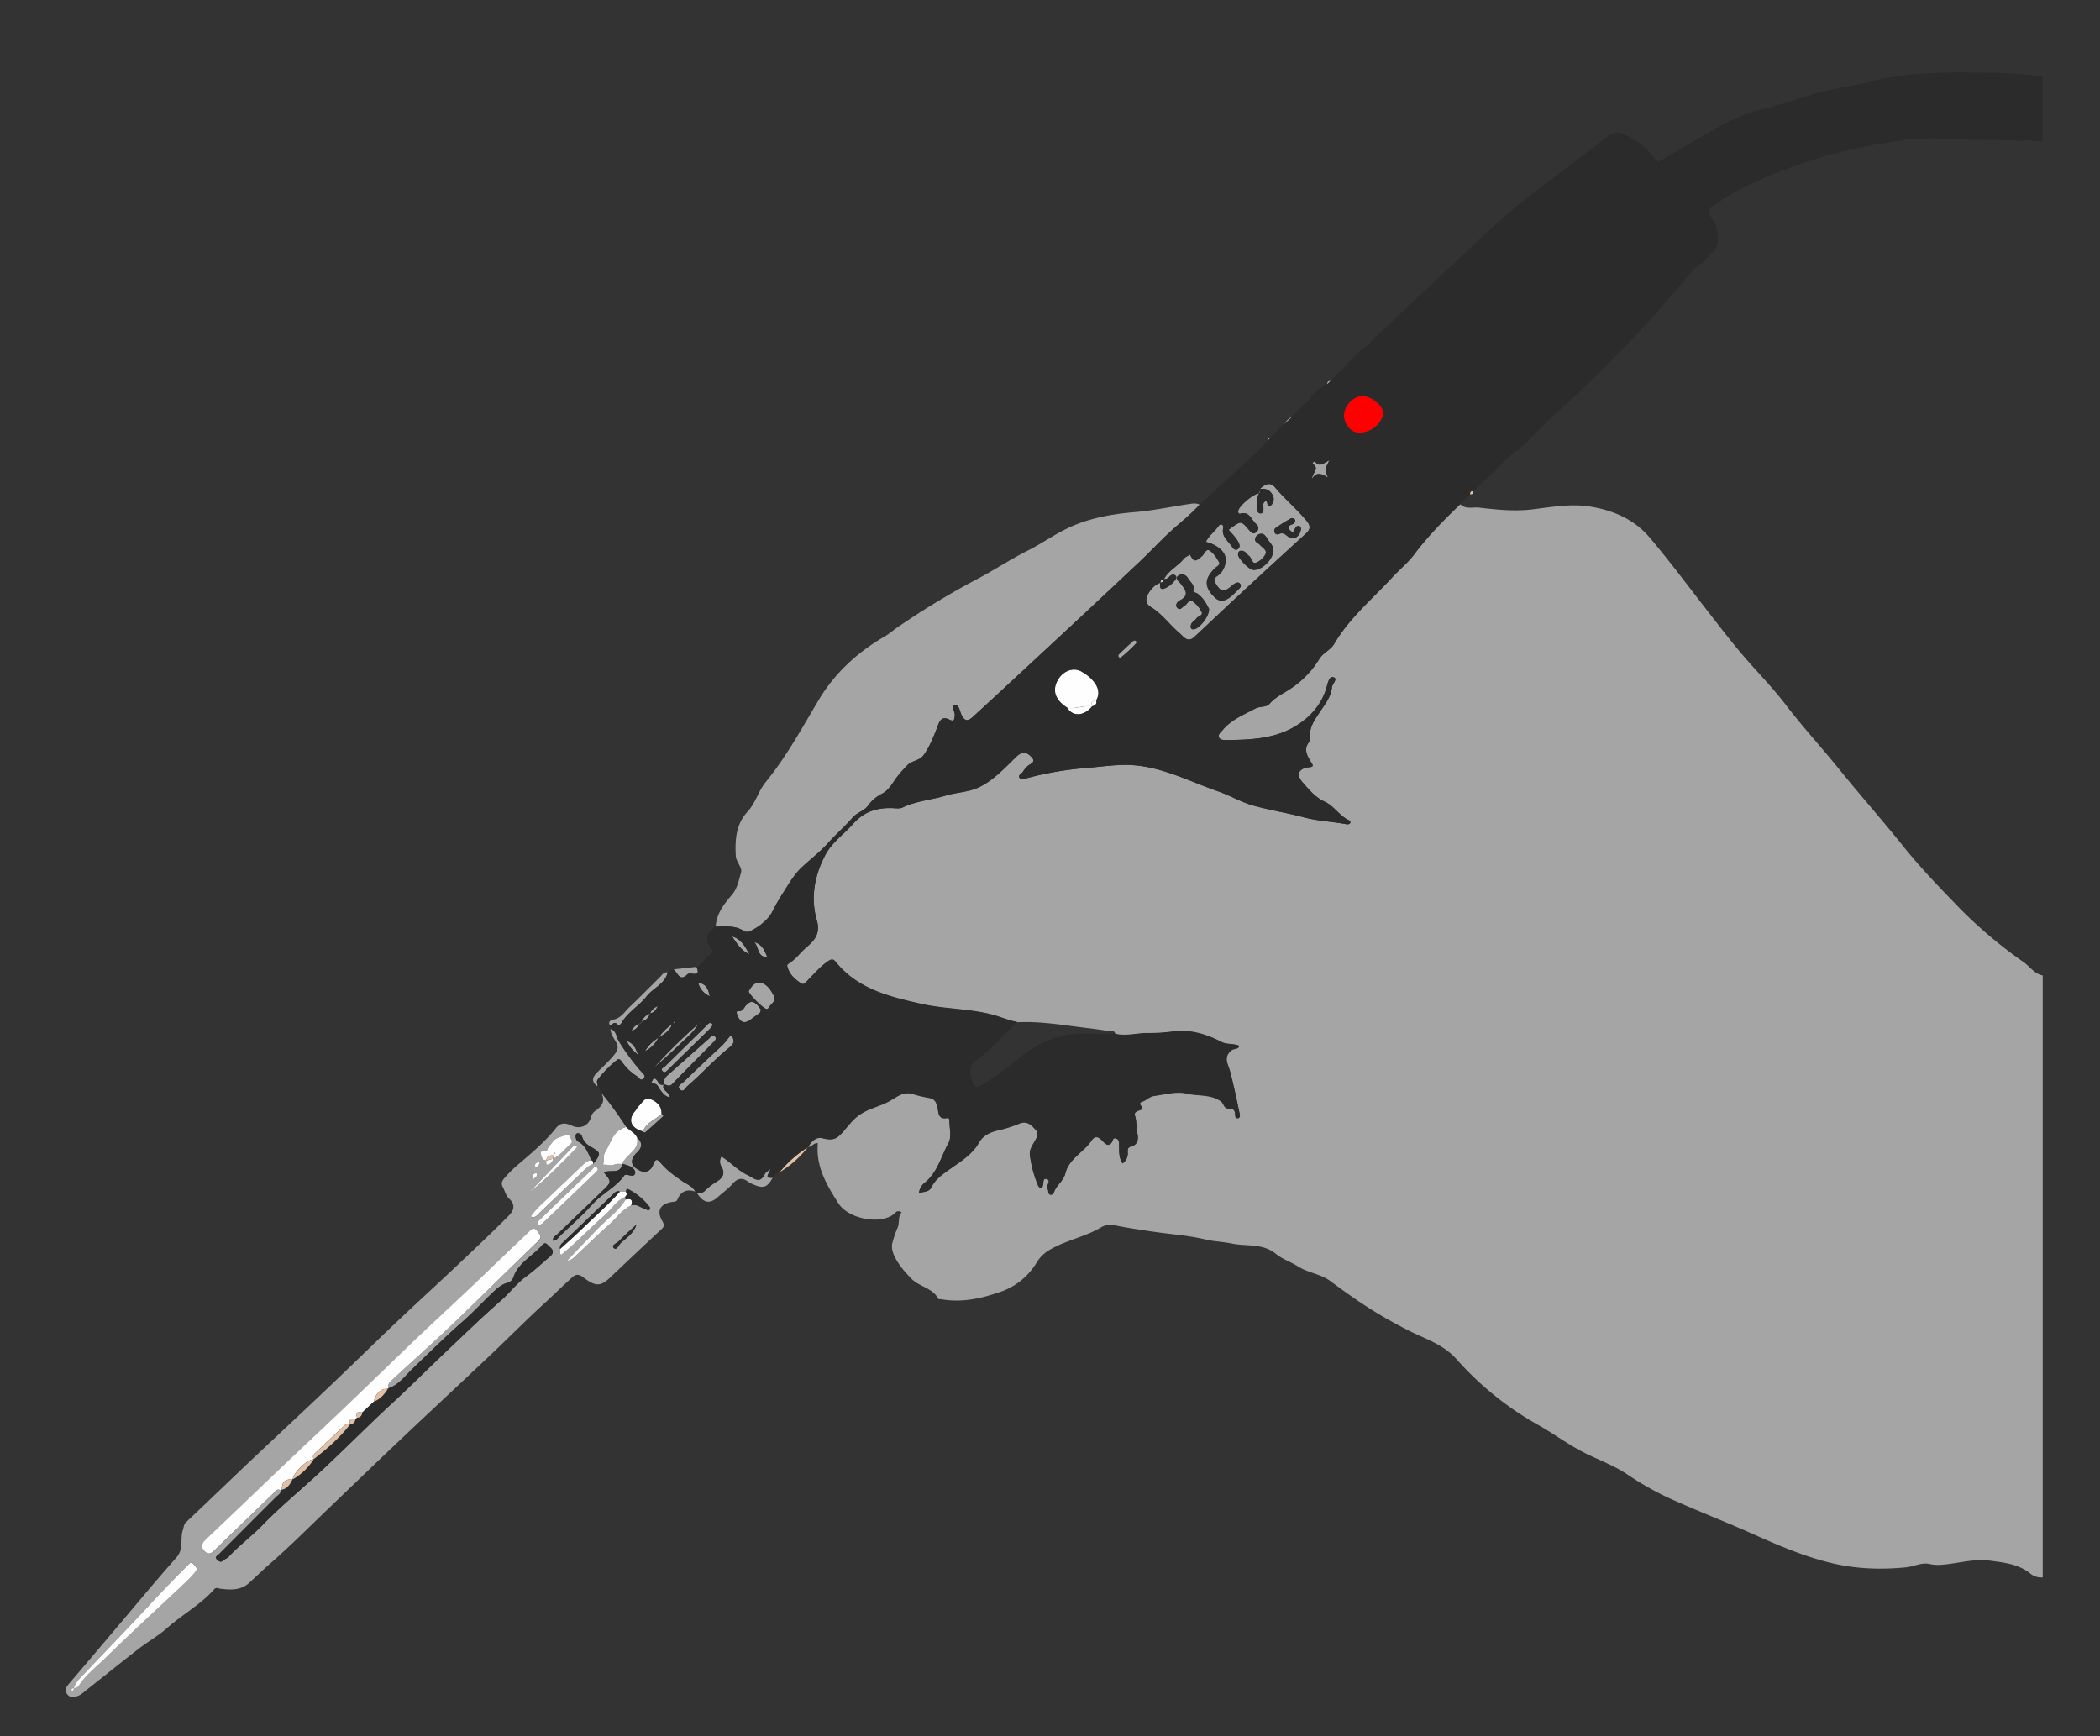 <svg id="Layer_1" data-name="Layer 1" xmlns="http://www.w3.org/2000/svg" viewBox="0 0 1213.63 1003.44"><rect x="0" y="0" width="1213.63" height="1003.44" fill="#333333" stroke="none"/><defs><style>.cls-1{fill:#fefefe;}.cls-2{fill:#a5a5a5;}.cls-3{fill:#e0c1a7;}.cls-4{fill:#2c2b2c;}.cls-5{fill:red;}</style></defs><path class="cls-1" d="M413.64,535.61a19.09,19.09,0,0,1,.23-2c-.1.66-.18,1.34-.22,2Z"/><path class="cls-1" d="M755.3,232.31a2.79,2.79,0,0,0-.28,1.93h0A2.84,2.84,0,0,1,755.3,232.31Z"/><path class="cls-2" d="M1180.53,563.81V911.75a10,10,0,0,1-7-2.07c-6.87-5.74-15.71-6.54-23.82-7.65-7.65-1.06-15.77,1-23.64,2-3.67.48-7.23.83-10.86,0-4.78-1.09-9.07,1.46-13.68,1.91-14.5,1.43-28.82.93-43-2.46-15.46-3.7-30-9.87-44.45-16.35C997.76,879.82,981,873.35,964.74,866a173.31,173.31,0,0,1-24.45-13.89c-7.58-5.05-16.2-8.18-24.32-12.23-9.52-4.74-18-11.2-27.2-16.34a181.21,181.21,0,0,1-46.9-37.8c-8.17-9.13-18.83-12-28.72-17.14q-5.49-2.85-10.89-5.87c-11.76-6.56-22.72-14.3-33.52-22.32-5.47-4.06-12.68-4.62-18.49-8.34-4.16-2.66-9.07-4.2-12.94-7.37-7.58-6.21-17-4.14-25.54-5.94-5-1.06-10.23-1.15-15.19-2.35-10-2.41-20.27-3-30.4-4.52-7.21-1.06-14.43-2.13-21.56-3.56-3.07-.62-5.74-.42-8.11,1-8.33,5-17.88,7-26.51,11.27-4.51,2.23-8.07,4.47-10.92,9.22a39.22,39.22,0,0,1-21.28,17c-11.14,3.88-22.23,6.22-34,4.12-.49-.09-1.32.1-1.44-.13-3.38-6.37-11-7-15.59-11.67-3.7-3.77-7.22-7.76-9.62-12.59-1.3-2.63-2.12-5.35-1.42-8.17a62.7,62.7,0,0,1,3.06-8.86c1.18-2.89,0-6.28,2.32-8.8-1.45-.82-2.62-.86-3.51.08-7.16,7.59-27,4.18-33-5.18-6.88-10.7-13.22-21.36-11.94-34.79-2.46-.5-3.41,2.22-5.48,2.09,1.71-3.18,4.61-5.79,7.91-5,5.84,1.47,8.06.94,12-3.52,3-3.39,5.6-7.08,9.47-9.83,5.25-3.72,11.47-4.86,17-7.78,4.21-2.24,8-5.93,13.43-4.49a82.85,82.85,0,0,0,9.75,2.36c3.33.45,4.32,2.42,5,5.27.69,3.12.24,7.53,5.81,6.38.68-.14,1.11.64,1.1,1.38,0,4.42,1.39,9.68-.51,13.09-4.37,7.85-6.35,17.26-14,23.18a9.26,9.26,0,0,0-3.11,5.73c2.93-.94,5.85-.49,7.27-3.4,2.2-4.46,6-7.12,10-10,6.3-4.53,13.38-8.61,17.29-15.51,2.66-4.69,7-6.35,11.08-7.33a74.48,74.48,0,0,0,12.22-3.84c4.37-1.89,6.86.42,9.43,3.27s.54,5.25-.78,7.62c-1.22,2.19-2.65,4.36-2.4,6.91a66.14,66.14,0,0,0,4.66,17.68,2.9,2.9,0,0,0,1.13,1.44,1.18,1.18,0,0,0,1.62-.7c.74-1.51-.19-4.81,2.1-4.33,3.08.65.08,3.51.65,5.32.14.48.33.94.43,1.43.2.94,0,2.13,1.34,2.36s1.79-.78,2.14-1.7c1.49-3.94,5.4-6.24,6.47-10.64,2.07-8.5,10.62-12.14,15.1-18.91,2.1-3.16,4-2.17,6.33.12,1.35,1.34,3.37,4,5.51.72.6-.91.42-2.47,2.1-2.12,1.89.39,2,2,2,3.53.06,3.71-.28,7.5,2,10.94a6.9,6.9,0,0,0,3-6.15c-.05-1.43-.24-3,1.83-3.57,4.31-1.13,4.41-4.66,3.67-7.91s-.22-6.55-1.31-9.8c-.85-2.53,1.77-2.84,3.64-3.68,2.1-.94-2.94-3.47.56-4.58,2.48-.8,4.06-2.94,7-3.34,6.31-.84,12.61-2.79,18.89-1.33,6.47,1.51,13.49.26,19.53,4.41,1.84,1.26,1.68,4.6,4.92,4.21,2.26-.28,3.25,1.24,3.37,3.4,0,1,0,2.25,1.39,2.21s1.44-1.35,1.24-2.29c-1.81-8.32-3.46-16.7-5.67-24.91-1.14-4.21-4-7.83.76-11.94,1.48-1.29,3.9-.5,4.68-2.6-3.43-1.47-7.29-.7-10.24-2.21-8.95-4.61-18.22-7.45-28.28-6.09a100.12,100.12,0,0,1-14.42.92c-6.25-.06-12.45,1.94-18.71.43-.3-2.24-2.07-1.63-3.46-1.81-4.41-.58-8.81-1.25-13.23-1.77-13.28-1.55-26.49-4-39.95-3.27-4.9-.87-9.46-2.92-14.21-4.19-13.58-3.63-27.8-3.24-41.54-6.35-18.47-4.19-36.6-8.58-49.26-24.29-1.51-1.86-2.59-1.57-4.5-.26C473.58,559,470,563.46,466,567.44c-1.12,1.12-1.79,1.83-3.24.82-3.17-2.21-6.05-4.63-7.38-8.46-.34-1-.85-2,.19-2.68,4.21-2.54,7-6.61,10.65-9.73,4.71-4,8-7.92,5.83-15.54-3.69-12.82-1.38-25.59,4.84-37.53,3.87-7.43,10.8-12.07,16.15-18.13,6.26-7.1,13.75-9.39,22.65-9.11,2,.06,4.26.46,5.9-.33,7.92-3.85,16.7-4.35,24.93-6.88,6.19-1.9,13.06-2,18.75-4.6,8.51-3.9,15.06-11,21.77-17.58,3.22-3.15,5.81-3.72,9.25.08,2.71,3-1.17,3.7-2.61,5.2a13.92,13.92,0,0,0-2.49,3.06c-.65,1.24-3,1.81-2,3.51s2.72.65,4.1.29a190.19,190.19,0,0,1,34.32-5.94c9.28-.7,18.67-2.34,27.85-1.58,17.12,1.41,32.47,9.52,48.48,15.07,6.65,2.31,12.85,6,19.59,8,9.8,2.83,20,4.34,29.84,7,8.24,2.19,16.72,2.48,25,4.05a2.25,2.25,0,0,0,1.75-.49,1.13,1.13,0,0,0-.33-1.73c-5.62-2.5-8.85-8.39-14.14-10.81-5.69-2.59-9.19-7.09-12.94-11.32-3.92-4.41-2-8.16,3.94-8.61,3-.23,1.91-1.54,1.13-2.8-2.42-3.88-4.67-7.72-1-12.11a1.93,1.93,0,0,0,.47-1.39c-1.13-6.52,2.66-11.3,5.88-16.16,2.85-4.29,6.1-8.31,6.61-13.66.2-2.11,3.71-5,.91-5.88-2.5-.81-3.3,3.41-4,5.82-2.94,10.42-10.1,17.89-18.83,22.95-11.87,6.88-25.59,7.41-39.1,7.51-1.67,0-3.77,0-4.31-1.72s1.21-2.86,2.27-4.14c5-6,12.09-8.73,18.7-12.3,2.74-1.48,6.51-.66,8.24-2.69,3.4-4,8-6,12.11-8.75a54.61,54.61,0,0,0,16.71-17.22c2.24-3.7,6.46-5.07,8.65-8.82,8.72-14.88,22-25.87,33.48-38.36,4.2-4.55,9.14-8.51,12.82-13.43,7.9-10.55,17.09-19.82,26.54-28.9,3.14,3.19,7.33,1.56,10.92,2,10.18,1.16,20.36,2.28,30.75,1,11.28-1.37,22.56-3.49,34.12-1.5,13.19,2.26,24.87,7.51,33.5,17.61,11,12.93,21.18,26.63,31.62,40.06,8.44,10.86,16.75,21.82,25.86,32.14,7.14,8.08,14.64,15.89,21.17,24.44,9.75,12.77,20.61,24.59,30.7,37.05,12.29,15.2,25.28,29.83,37.49,45.09,9.87,12.33,20.84,23.66,31.77,34.95a261.24,261.24,0,0,0,37.51,31.74C1173,558.53,1175.62,562.86,1180.53,563.81Z"/><path class="cls-2" d="M693.26,291.68c-5.28,5.85-11.54,10.63-17.28,15.93s-11,11-16.61,16.32q-17,16-34.11,32-20.75,19.35-41.57,38.6-10.74,10-21.54,19.88c-2.74,2.53-4.64,2.63-6.5-1.3-1-2-1.52-6.17-3.82-5.59-2.56.65.31,3.88-.07,6.08s0,3.86-3.42,2.18c-4.9-2.41-5.89,2.61-7,5.38-2.14,5.34-4.21,10.61-7.6,15.33-2.4,3.32-6.86,3-9.59,6a79,79,0,0,0-6,6.86c-2.39,3.29-4.49,7.4-8.45,9.41a22.37,22.37,0,0,0-8.16,7c-2.2,3-6.29,3.82-8.88,6.84-4.35,5.07-9.46,9.45-13.95,14.46s-10,9.3-15,13.9c-4.51,4.11-7.54,9.37-10.73,14.43a118.11,118.11,0,0,0-6.5,11.23c-2.37,4.88-7.66,9-13.11,11.67a4,4,0,0,1-3.38-.13c-5.1-3.41-10.78-2.63-16.38-2.6h0a19.09,19.09,0,0,1,.23-2c.07-.44.15-.87.25-1.3s.21-.85.33-1.27c1.51-5.2,4.87-9.49,8.42-13.56,3.36-3.85,4.1-8.7,5.45-13.12.86-2.82-2.86-6-3.06-9.62-.51-9.3.09-18.33,6.82-25.57,4.69-5.06,6.22-11.9,10.56-17.21,11.95-14.62,20.91-31.19,30.55-47.34,9.3-15.57,22.43-27.61,38.18-36.72,2.56-1.48,4.8-3.5,7.25-5.19a463.31,463.31,0,0,1,46.21-28c9.9-5.23,19.28-11.46,29.27-16.48,8.88-4.46,16.89-10.43,26.09-14.29,11.49-4.83,23.57-6.88,35.86-7.9,10.24-.86,20.28-3,30.41-4.54C688.77,291.15,691,290.55,693.26,291.68Z"/><path class="cls-2" d="M394.25,682.71c-4.32-3-8.63-6-12.09-10.09-1.34-1.59-3.26-4.13-4.76.66-.74,2.35-3.5,5.18-7.08,3.6-6-2.65-6.72-6.34-2.06-10.86,3.2-3.1,2.85-5.74-.11-8.55,1.47,6.65-4.58,9.11-7.51,13.28-.47.67-1.12,1.11-.93,2a25.91,25.91,0,0,1,4.25,1.32c1.66.84,3.49,2.38,3.08,4.13-.48,2-2.65,1.25-4.28.91-.59-.12-1.6-.21-1.81.1-4.82,7-12.85,10.47-18.44,16.74-5.85,6.56-12.56,12.35-18.92,18.47-1.13,1.08-1.9,2.74-3.95,2.7-.27-2.15,1.54-2.81,2.63-3.86,8.71-8.42,17.49-16.76,26.19-25.18,5.09-4.92,5-5,.63-10.37,3.37-2.05,9.42,1.45,10.57-4.89-1.49,0-3.2-.36-4.41.25-2.34,1.18-4.52-.21-6.74.16,1-2.33-.25-5,1.21-7.3,3.38-5.43,4.53-12.68,12.19-14.5a212.44,212.44,0,0,0-15.12-20.67c3.48,4.94,1.56,8.45-2.91,11.42a6.2,6.2,0,0,0-2.34,3.66c-1.45,4.93-6.15,6.91-10.76,4.93-3.38-1.45-6.44-2.53-9.5,1.31-6.59,8.26-14.76,15-22.76,21.82a75.39,75.39,0,0,0-6.95,7c-1.22,1.36-2.15,3-1.09,5,1.24,2.33,1.91,5.27,3.75,6.93,4.17,3.78,2.37,7.28-.37,10C283.75,713,273.35,722.77,263,732.57c-11.72,11-23.62,21.92-35.31,33-12.63,12-25,24.2-37.65,36.19C175.06,816,160,830,145,844.17,132.5,856,120.1,868,107.58,879.8c-1.38,1.3-1.35,2.85-1.87,4.39-1.79,5.22.64,11.12-3.77,16.08-11.48,12.9-22.45,26.25-33.62,39.42C58.88,950.82,49.48,962,40,973.05c-1.7,2-2.87,3.79-1.2,6.16s4.26,1.73,6.33,1c1.8-.66,3.32-2.16,4.88-3.39,10.07-7.95,20.06-16,30.21-23.87,5.34-4.13,11.36-7.47,16.37-11.95,8.79-7.84,19.37-13.47,27.22-22.41,1.18-1.33,2.39-.4,3.66-.26,5.83.64,11.53,1.09,16.47-3.36,4.15-3.75,8.13-7.68,12.36-11.36,11.5-10,22.24-20.86,33.26-31.4,13.39-12.81,26.71-25.71,40.17-38.46,18-17.08,36.26-34,54.3-51.09,10.52-10,20.67-20.28,31.35-30,4.79-4.37,9.37-9,14.19-13.29,2.09-1.88,3.7-4,7.6-1,7.29,5.62,10.18,5,15.32.18,9.85-9.34,19.69-18.69,29.64-27.91,1.77-1.64,2-2.52.67-4.79-3.59-6-1.22-10.16,5.84-11.12,1.13-.15,2.27,0,2.87-1.42,2-4.75,5.47-6.16,10.29-4.56C400.08,685.58,396.9,684.53,394.25,682.71Zm-49.71-5.31q-15.59,15-31.2,29.88a8.5,8.5,0,0,1-2.44,1.08c-.49-2.46,1-3.29,2-4.27q14.61-14.16,29.34-28.2c.71-.67,1.35-2.32,2.77-1C346,675.85,345.28,676.69,344.54,677.4Zm-11.79-21.33a1.22,1.22,0,0,1,1.45-1c1.66.1,2,1.38,2.49,2.68a9.79,9.79,0,0,0,4.62,5c6.15,3.73,6.18,3.88,1.49,10.06-2.73,1-4.65,3-6.67,5q-12.54,12-25.09,24.06c-1,1-2,2.39-4.33,1.33,3.6-5,8.34-8.79,12.55-13C325,684.44,331,679,336.8,673.35c1.48-1.45,2.93-2.62,5-2.76-1.9-4-3.23-8.28-7.48-10.63C332.92,659.17,332.57,657.64,332.75,656.07ZM316,665.41c.4-2.38,2.32-3.76,3.58-5.59,1.78-2.59,4.82-2.46,7.13-3.87,1.15-.71,2.38-.07,2.94,1.63.42,1.3,1.8,2.18.1,3.66-3.32,2.89-5.95,6.6-10.08,8.55a3.87,3.87,0,0,1-3.33,3.41c-1,.1-.55-1.52-.66-2.4v0h0a3.14,3.14,0,0,1-.87-.16,3,3,0,0,1-.36-.16,2,2,0,0,1-.31-.19,2.91,2.91,0,0,1-.27-.24,2.69,2.69,0,0,1-.27-.32.41.41,0,0,1-.07-.11,2.6,2.6,0,0,1-.21-.36,5.94,5.94,0,0,1-.36-.91c-.05-.17-.1-.34-.14-.5s-.11-.45-.16-.66-.1-.41-.16-.59C312.13,665.51,314.4,664.78,316,665.41Zm-3.69,11-.27,0,.17-.25Zm-.69-4.68.58-.42-.46.53h0c0,.17,0,.34,0,.5a3,3,0,0,1-.07.45,1.69,1.69,0,0,1-.08.24.49.49,0,0,1-.06.17,1.5,1.5,0,0,1-.23.41,1.56,1.56,0,0,1-.16.2,1.74,1.74,0,0,1-.5.38l-.31.14a2.42,2.42,0,0,1-.35.11.68.68,0,0,1-.88-.84C309.34,672.24,310.37,671.81,311.62,671.73Zm-2,6.33c.23-.06.77.19.8.36.31,1.68-1.11,2.08-2.3,3.36C307.41,679.34,308.14,678.46,309.58,678.06Zm22.54-16.39,1.48,1.39c-9,9.24-17.94,18.47-28,26.55Q318.85,675.65,332.12,661.67ZM113.05,908.3a52.71,52.71,0,0,1-5,5.47c-15.74,14.84-31.75,29.41-47.16,44.59-5.06,5-10.91,9.32-14.95,15.35a3.91,3.91,0,0,1-.3.41,1.06,1.06,0,0,1-.17.2,2.2,2.2,0,0,1-.2.23l-.3.3a3.37,3.37,0,0,1-.37.29l-.42.24a3.38,3.38,0,0,1-.44.18h0a3.41,3.41,0,0,1-.46.1,3.07,3.07,0,0,1-.53.05v0h0a5,5,0,0,1-.08.69,1.42,1.42,0,0,1-.07.22.65.65,0,0,1-.13.23.37.37,0,0,1-.12.13.48.48,0,0,1-.17.1l-.08,0a.84.84,0,0,1-.24.06c-.16,0-.59-.37-.57-.53a1,1,0,0,1,.07-.28.72.72,0,0,1,.12-.21,1.45,1.45,0,0,1,1.06-.42l.21,0v0h0a6.13,6.13,0,0,1,.18-.61l.09-.28c.09-.25.19-.5.3-.74a6.1,6.1,0,0,1,.29-.57,13,13,0,0,1,1.06-1.66c.18-.24.37-.47.56-.7s.41-.49.63-.73l.06-.07c.47-.52,1-1,1.43-1.53,13.44-14.15,27-28.14,40.27-42.46,7-7.58,14.21-14.93,21.48-22.22,1.06-1.06,1.71-1.26,2.79-.06S114.51,906.49,113.05,908.3ZM318,726.11c-4.66,4-9.17,8.22-14.12,11.84-5.41,4-9.34,9.35-14.33,13.73-10.63,9.3-20.79,19.15-31.05,28.88-10.57,10-20.86,20.37-31.59,30.24-16.35,15.05-31.78,31.06-48.36,45.9-9.1,8.14-18.39,16.1-26.93,24.89C145.4,888,138.1,893.36,132,899.94c-.65.71-1.79,1-2.45,1.67-1.62,1.7-3.11,1-4.24-.31-1.37-1.58.52-2.26,1.33-3.07q16.4-16.47,32.84-32.88c1.13-1.13,2.79-1.91,2.93-3.82h0l-.21-.12-.43-.21-.16-.06-.18,0-.18,0a1.57,1.57,0,0,0-.57,0,1.08,1.08,0,0,0-.19,0,2.51,2.51,0,0,0-1.06.6,4.89,4.89,0,0,0-.4.39c-.39.41-.76.87-1.14,1.24-10.87,10.47-21.68,21-32.55,31.47-2,1.89-4,4.87-7,1.89s-1.09-5.2,1.33-7.51c21.31-20.22,42.44-40.62,63.85-60.73,16.83-15.81,33.4-31.87,50-47.92,16.21-15.68,32.95-30.82,49.17-46.49,7.63-7.37,15.29-14.71,23.06-21.94,1.65-1.54,2.82-3.09,5-.16,1.68,2.3,2.79,3.27,0,5.9C293.65,734,277,750.61,260,766.85c-10.76,10.3-22,20.16-32.86,30.31-1.42,1.32-3.49,2.65-2.59,5.26,6.1-2.1,9.73-7.29,14.1-11.49,9.57-9.21,19-18.55,29-27.31,5.72-5,10.93-10.63,16.44-15.9,2.68-2.57,5.4-5.17,9.12-6.25a4.8,4.8,0,0,0,3.35-2.79c2.8-8.84,11.28-12.55,16.76-18.95,2.07-2.41,3.1,0,4.34,1C319.76,722.32,320.2,724.23,318,726.11Zm40.85-7.72c-1.24,1.13-2.41,4.69-4.17,2.91-1.55-1.57,1.9-2.77,3.1-4,3.15-3.33,6.66-6.32,10-9.45C366.35,712.68,362.29,715.29,358.87,718.39ZM375.51,699c-.76,1.09-1.6.17-2.52-.08-2.71-.73-5-3.27-8.16-2.12-5.47,2.36-8.58,7.45-12.87,11.18-6.51,5.66-12.61,11.78-18.91,17.68-1.53,1.44-2.95,3.15-5.26,3,6-6.21,11.9-12.47,17.92-18.65,5.36-5.51,11.77-10,15.94-16.65l-.3-1.61c-5.14,2-7.69,6.94-11.6,10.34-8.65,7.54-16.47,16-25.44,23.17-1.21-1.06-.28-2.31-.65-3.35a3.65,3.65,0,0,1,1.38-3.45c9.83-9.37,19.58-18.82,29.37-28.24,1-1,2.06-2.23,3.81-1.43l3.42,0c.53-.43.09-2.11,1.33-1.45a36.09,36.09,0,0,1,11.78,9.52C375.25,697.45,376.06,698.15,375.51,699Z"/><path class="cls-2" d="M446.53,680.75c-3,5.48-5.24,6.36-10.61,4.1a15.9,15.9,0,0,1-3.54-1.79c-3.61-2.75-6.34-1.92-9.21,1.4-2.34,2.72-5.4,4.82-8.08,7.27-4.8,4.39-8.4,3.8-12.26-2.06,1.62-.12,2.86.29,4.59-1.43a39.83,39.83,0,0,1,6.94-5.34c3.08-1.89,4.83-4.48,2.65-8.28a5.55,5.55,0,0,1-.09-6.13c5.22,3.32,9.42,8,15,10.7,3.68,1.75,7.11,5.65,10.16-.72.44-.92,1.64-1.46,3.16-2.75C444.7,678.22,441.09,681.35,446.53,680.75Z"/><path class="cls-2" d="M372,623.35c-1.72,1.89-2.78-.5-4-1.31a30.18,30.18,0,0,1-8.52-8.18c-.87-1.27-1.69-2.21-3.12-1a65.25,65.25,0,0,0-11,11.24c-1,1.41.39,2.52-.09,3.73-3.5-2.43-3.08-5-.35-7.74,3.36-3.44,7-6.62,10-10.35,2.18-2.62,2.78-4.62.91-7.75-1.29-2.18-2.91-4.47-3-7.25,3.53,1,3.27,4.66,4.78,7a124.74,124.74,0,0,0,12.93,17.57C371.31,620.24,373.44,621.78,372,623.35Z"/><path class="cls-2" d="M385.89,562.08c-1.64,6.76-8.48,8.94-12.26,13.86-4.26,5.57-10.93,9-14.43,15.32-.57,1-1.65,1.59-2.44.77-1.89-1.95-2.82.33-4.17.7-1.53-2,.56-3.17,1.43-3.29,4.87-.67,7-4.76,10.07-7.62,5.92-5.56,11.54-11.46,17.36-17.13C382.67,563.51,383.6,561.55,385.89,562.08Z"/><path class="cls-2" d="M400.14,562.81c-.93-.15-2.3-.22-2.83.31-4.79,4.79-5.66-1.25-8.11-2.83l13.33-1.44C403.38,561.15,404.35,563.48,400.14,562.81Z"/><path class="cls-3" d="M466.76,663.21a59.54,59.54,0,0,1-16.26,14.36A66.35,66.35,0,0,1,466.76,663.21Z"/><path class="cls-3" d="M748.89,240.19c-2.13,3.19-4.56,6.06-8.17,7.67C742.36,244.15,744.69,241.18,748.89,240.19Z"/><path class="cls-4" d="M784,207.26c-2.3,3-4.61,6.06-8.24,7.66C777.42,211.25,779.55,208,784,207.26Z"/><path class="cls-3" d="M758.66,231c-.4,2-2,2.61-3.64,3.25h0a2.84,2.84,0,0,1,.29-1.93h0a1.92,1.92,0,0,1,.18-.22C756.18,231.31,757.48,231.21,758.66,231Z"/><path class="cls-3" d="M770,220.32a4.06,4.06,0,0,1-3.08,2.85C766.76,220.91,767.62,219.78,770,220.32Z"/><path class="cls-3" d="M734.86,253.16a1.76,1.76,0,0,1-2.08,1.82C732.71,253.51,733.34,252.82,734.86,253.16Z"/><path class="cls-3" d="M760.67,229c0,1.31-.68,1.89-1.94,1.92C758.59,229.49,759.24,228.86,760.67,229Z"/><path class="cls-3" d="M764.88,225.18a1.86,1.86,0,0,1-2.14,1.75C762.64,225.35,763.47,224.91,764.88,225.18Z"/><path class="cls-3" d="M851.52,283.9c.06,1.34-.61,1.94-1.93,1.87C849.42,284.32,850,283.65,851.52,283.9Z"/><path class="cls-2" d="M754.94,300.88c-5.67-6.87-12.58-12.52-18.27-19.37-2.41-2.89-5.35-2.13-8.72,1.15,4-.67,6.16,1,7.43,3.39a4.84,4.84,0,0,1-.92,6c-2.78,2.22-1.4-2.69-3.14-2.4-1.7.95-1.3,2.32-1.24,3.65s.24,3.49-1.8,3.41c-1.85-.08-1.74-2.06-1.82-3.56a18.75,18.75,0,0,1,.34-6.13,9.55,9.55,0,0,1,.53-1.4h0l.31-.59c-3.47.58-11,6.87-12,9.84-.39,1.27.06,2.33,1.15,2,5.4-1.48,6.36,3.69,9.14,6a2.91,2.91,0,0,1-.14,4.78c-1.88,1.47-2.94-.13-4.06-1.42-4.51-5.24-4.53-5.23-10.08-1.3-.53.37-1,.77-1.69,1.26,2.19,2.44,4.45,4.65,5.87,7.48.64,1.26.75,2.74-.5,3.64-1.45,1-2.59-.09-3.3-1.21-2.14-3.38-6.18-5.85-5.21-10.76.15-.75.18-1.74-.77-2.15s-1.57.4-2,1c-2.18,3.11-5.49,5.37-7.23,9,5.23,1.1,10.67,4.89,11.27,8.81A11,11,0,0,1,703.35,333c-1.14.83-2.27,1.78-1.14,3.72,3.19,5.51,4.89,5.92,9.66,1.87a9.12,9.12,0,0,1,1.56-1.22c1-.54,2.26-1.09,3.17,0s.26,2.2-.65,3.05c-1.93,1.83-3.71,3.91-5.91,5.34-2.43,1.59-5.2,2.2-7.76-.19-6.45-6-6.49-11-.2-17.11,1-1,3.18-2,2.49-3.33-1.37-2.58-3.14-5.34-5.49-6.89-2.07-1.36-3,1.88-4.37,3.11-3.84,3.54-4.92,3.49-7-.8a5.55,5.55,0,0,1-.48.29c-.32.2-.66.38-1,.56s-.66.38-1,.58a5.39,5.39,0,0,0-1.21,1.06c-3.4,4.31-8.82,6.64-11.4,11.72a9.54,9.54,0,0,0,1.21-.2,2.59,2.59,0,0,0,.37-.11l.35-.14a2.71,2.71,0,0,0,.88-.63l.16-.18c1.06-1.31,2.67-2,3.84-.68,1,1.1-.36,2.49-1.13,3.4a13.93,13.93,0,0,1-4.19,3.38c-1.78.95-2.76,1-3.26.49a.89.89,0,0,1-.18-.24,2.26,2.26,0,0,1-.22-.65,5.57,5.57,0,0,1-.06-.85,13.44,13.44,0,0,1,.1-1.47c-3.43,1.18-5.57,3.81-7.26,6.82-1.5,2.69-.78,5.58,1.55,7,6.71,4,11,10.4,16.84,15.26,2.27,1.9,4.65,5.85,8.54,2.23,9-8.37,17.86-16.84,26.86-25.18q18.61-17.26,37.38-34.36C757.35,306,757.69,304.2,754.94,300.88Zm-64.78,62.84c-2,.29-2.23-1-1.9-2.48.4-1.75,2.28-2.37,3.13-3.75s4.15-1.65,3-3.85a17.17,17.17,0,0,0-5.46-6.31c-1.78-1.18-2.65,1.85-4.19,2.64s-2.64,3.37-4.47,1.25c-1.35-1.56.23-3.46,1.55-4.15,5.95-3.11,3.06-6.28.48-9.75-.94-1.26-3.5-2.79-1.49-4.44s4.48-.9,5.88,1.55c1.18,2.07,3.68,3.54,3,6.46-.43,1.83,1.15,1.43,2,2,3.67,2.46,5.58,6.22,7,9.11C698.86,356.29,693.22,363.26,690.16,363.72ZM724,329.37c-2.28-.32-8.51-6.64-8.49-8.76,0-2.53,1.84-2.62,3.46-1.92,1.13.48,1.83,1.88,2.88,2.65,1.58,1.15,1.75,4.56,3.79,4a10.7,10.7,0,0,0,5.55-4.7c1.52-2.69-1.69-4.05-3.08-5.72-1.07-1.27-3.42-1.55-2.57-4a3.62,3.62,0,0,1,2.93-2.39c1.95-.3,3,1.31,3.82,2.68,1.33,2.23,3.62,4,3.58,6.92C735.89,323.41,728.92,330.06,724,329.37Zm27.47-21.9c-1.18,3.49-4.51,4.78-7.33,2.5-1.67-1.34-3-2.3-5.14-1.2a1.74,1.74,0,0,1-2.19-.71,2.21,2.21,0,0,1,.27-2.78,96.93,96.93,0,0,1,8.88-5.55,1.8,1.8,0,0,1,2.63,1.43,2.82,2.82,0,0,1-2,2c-1.06.46-2.36.88-1.63,2.44a3.24,3.24,0,0,0,1.6,1.71c1.31.37,1.46-.95,1.88-1.8.57-1.16,1.56-2,2.72-1.28S751.84,306.34,751.46,307.47ZM727.7,284.94l-.05.08.14,0Zm-55.12,49.87.07.07.05-.09Zm-2,2s0,.07,0,.1l.08,0Z"/><path class="cls-1" d="M616.56,409c-6.8-4.38-8.69-9.76-5.52-15.67,2.87-5.35,8.9-7.93,13.73-5.28,5.83,3.2,12.88,9.89,8.68,16.81-2.27.15-3.34,1.09-2.23,3.44l-.18.17C626.16,407.33,621.43,410.15,616.56,409Z"/><path class="cls-5" d="M787.62,228.82c5.18.26,11.79,5.72,11.7,9.67-.13,6.21-7.19,12-14.24,11.62-4.63-.23-8.67-5.29-8.37-10.5C777,234.06,782.57,228.57,787.62,228.82Z"/><path class="cls-1" d="M368.15,657.48c1.46,6.65-4.59,9.1-7.51,13.28-.47.67-1.12,1.1-.93,2l-.06.06c-1.48,0-3.19-.35-4.4.25-2.34,1.18-4.53-.21-6.75.17,1-2.33-.25-5,1.22-7.31,3.38-5.43,4.52-12.68,12.19-14.49C363.93,653.53,366.85,654.66,368.15,657.48Z"/><path class="cls-1" d="M371.52,654c-7-1.85-8.87-6.81-4.46-11.83.76-.86,1.19-2,2-2.78,2-1.77,3.46-5.4,6.62-4.2,3.64,1.4,6.88,4,6.65,8.72C378.68,647.19,373.47,648.84,371.52,654Z"/><path class="cls-2" d="M383.73,626.82a5.48,5.48,0,0,1,1.68-4.91q12.06-10.71,24.13-21.4c1.06-1,2.33-2.72,3.68-1.36s-.33,2.69-1.34,3.72c-7.78,7.91-15.65,15.72-23.32,23.73-1.87,1.94-3.27.31-4.9.15Z"/><path class="cls-2" d="M422.31,598.35c2.62,2.62,1.84,5-.24,6.62-8.85,7-16.32,15.48-24.85,22.8-1.15,1-2.26,3.94-4.26,1.89s.84-3.14,2-4.22c7.25-7,14.55-14,22-20.79C418.91,602.83,420.33,600.63,422.31,598.35Z"/><path class="cls-2" d="M443.16,583.27c-2-.15-11.08-9.28-10.43-10.45,1.28-2.28,3.31-5.09,5.84-4.93,4.51.27,6.85,4.24,8.75,7.86,1.58,3-2,4.45-3,6.69C444.1,582.91,443.35,583.14,443.16,583.27Z"/><path class="cls-2" d="M412,592.31a18.51,18.51,0,0,1-1.78,2.42c-8,7.85-16.07,15.64-24.05,23.52-1,1-2,2.22-3.23.94-1.54-1.61.6-2,1.37-2.79q11.87-11.7,23.76-23.36c.8-.78,1.45-1.94,2.81-1.76C411.23,591.33,411.53,591.86,412,592.31Z"/><path class="cls-2" d="M439.64,583.4a2.57,2.57,0,0,1-1.42,2.73c-1.36.92-2.7,1.87-4,2.89q-5.6,4.44-8.1-2.36c-.37-1-.81-2.33.57-2.22,2.93.23,3.25-2.38,4.76-3.68,1.23-1.06,2.42-2.33,4.35-1.33S438.64,582.1,439.64,583.4Z"/><path class="cls-2" d="M403.56,591.76c-2.47,4.82-6.76,8-10.52,11.7-4.91,4.79-10,9.37-15.3,13.82a302.06,302.06,0,0,1,25.9-25.45Z"/><path class="cls-2" d="M768.34,265.93c-2.77,5.39-2.77,5.39-.88,10.08-3.36-2-6.45-3.78-9.27.74.14-3.51,4.66-5.71.53-8.63-.59-.42.83-1.84,1.28-1.25C762.66,270.28,765,267.65,768.34,265.93Z"/><path class="cls-2" d="M647.38,380.2c-.29-.12-.68-.17-.85-.38a1.25,1.25,0,0,1,.22-1.75c2.6-2.49,5.2-5,7.89-7.37.79-.7,1.88-.83,2.26.58C657.08,371.93,648.15,380.2,647.38,380.2Z"/><path class="cls-1" d="M616.56,409c4.87,1.19,9.6-1.63,14.48-.53C626.26,414.08,619.77,414.31,616.56,409Z"/><path class="cls-2" d="M383.66,626.75c-1.66,3.76,3.4,4.24,3.51,7.57-2.9-.46-4.28-2.65-5.76-4.58-1.06-1.38-1.37-3.36-3.76-3.41-1.91,0-.84-1.19-.5-2,.61-1.4,1.44-1.06,2.25-.22,1.22,1.26,1.64,3.78,4.33,2.7Z"/><path class="cls-2" d="M433.1,551.61c-4.74-2.12-7.29-6.3-10-10.35C428.4,542.77,430.71,547.26,433.1,551.61Z"/><path class="cls-4" d="M967.93,111.57a9.21,9.21,0,0,0,0,1.18A7.69,7.69,0,0,1,967.93,111.57Z"/><path class="cls-4" d="M968,111c0,.19,0,.38-.05.56a5.46,5.46,0,0,1,0-.57h0Z"/><path class="cls-2" d="M443.51,553.37c-6.08-.35-4.64-5.38-7.57-8.87C441.12,546.25,441.85,549.82,443.51,553.37Z"/><path class="cls-2" d="M371.52,654c2-5.15,7.16-6.8,10.84-10.09,1.85.41.84,1.4.25,1.94-3.11,2.9-6.28,5.73-9.48,8.54C372.57,654.87,371.92,654.67,371.52,654Z"/><path class="cls-2" d="M410.19,575.84c-3.54-1.74-5.83-4.1-6.71-8C407.73,568.93,409,570.44,410.19,575.84Z"/><path class="cls-2" d="M362.26,601.7c4.69,1.73,5.28,5.26,6.62,8.22C366.59,607.74,364,605.83,362.26,601.7Z"/><path class="cls-2" d="M372.63,607.77a23.23,23.23,0,0,1,8-8l-.07-.08a16.84,16.84,0,0,1-8,8Z"/><path class="cls-2" d="M388.58,591.75c-1.43,3.91-4.69,6-8,8l.07.07a27.44,27.44,0,0,1,8-8Z"/><path class="cls-2" d="M375.66,585.8a7.37,7.37,0,0,1,4.48-4.18c-1,1.85-1.95,3.8-4.56,4.1Z"/><path class="cls-2" d="M375.58,585.72c-.63,2.69-2.56,4.09-5,5l.08.07a8,8,0,0,1,5-5Z"/><path class="cls-2" d="M369.62,591.79c-1,1.64-1.79,3.43-4.78,4,1.47-2.2,2.69-3.58,4.85-3.92Z"/><path class="cls-1" d="M631.22,408.26c-1.11-2.35,0-3.29,2.23-3.44C634.07,406.85,633,407.79,631.22,408.26Z"/><path class="cls-3" d="M670.65,336.88c0-1.32.42-2.24,2-2l-.06-.06c.07,1.4-.8,1.86-2,2Z"/><path class="cls-2" d="M388.66,591.83l1.07-1.38.39.51-1.54.79Z"/><path class="cls-2" d="M403.64,591.83l.83-1c.32.93-.68.54-.91.91Z"/><path class="cls-4" d="M977,121.92s-.15.23-.24.36l-.63-.56c.09-.13.18-.25.26-.38A5.58,5.58,0,0,1,977,121.92Z"/><path class="cls-3" d="M372.55,607.7l-.22,1.22-.38-.19.68-1Z"/><path class="cls-2" d="M386.58,575.14l.41.13c-.05.09-.11.27-.13.26a5,5,0,0,1-.66-.19Z"/><path class="cls-4" d="M1153.38,42.05c-23.69-.3-47.45-1.07-70.76,4.72-9.83,2.44-19.86,4-29.73,6.34-7.09,1.7-13.87,4.26-20.81,6.32-3.09.92-6.3,1.68-9.33,2.85a20.31,20.31,0,0,0-5.12,1,2,2,0,0,0-.51.26,5.3,5.3,0,0,0-1.33.16c-12.38,3.27-24.1,10.65-35.17,16.91C975.05,83.78,969.53,87,964,90.25l-4.85,2.84c-.18.1-.45.22-.75.35-.93-.93-1.86-1.88-2.82-2.79a48.63,48.63,0,0,0-9.79-9.2,3.94,3.94,0,0,0-1.74-.68,23.63,23.63,0,0,0-5.9-3.55,8.73,8.73,0,0,0-8.91,1.39c-13.57,10.58-27.19,21.1-41,31.35-18.57,13.76-34.91,30-51.72,45.74-11.63,10.89-23.29,21.74-34.71,32.83-2.78,2.71-6.06,5-8.36,8.2a1.81,1.81,0,0,0-1.43,1c-1.49,2.61-4.67,3.83-6.75,5.89-2.9,2.85-5.7,5.83-8.56,8.72-3.08,3.11-6.23,6.16-9.33,9.26-.74.45-1.48.9-2.21,1.36-3,1.86-6.43,4.13-8,7.42-4.56,3.83-8.28,8.63-12.72,12.59a112.15,112.15,0,0,0-14.26,14.57c-1.87,1.8-3.74,3.59-5.64,5.34q-15.62,14.44-31.27,28.85c-5.28,5.85-11.54,10.63-17.28,15.93s-11,11-16.61,16.32q-17,16-34.11,32-20.75,19.35-41.57,38.6-10.74,10-21.54,19.88c-2.74,2.53-4.64,2.63-6.5-1.3-1-2-1.52-6.17-3.82-5.59-2.56.65.31,3.88-.07,6.08s0,3.86-3.42,2.18c-4.9-2.41-5.89,2.61-7,5.38-2.14,5.34-4.21,10.61-7.6,15.33-2.4,3.32-6.86,3-9.59,6a79,79,0,0,0-6,6.86c-2.39,3.29-4.49,7.4-8.45,9.41a22.37,22.37,0,0,0-8.16,7c-2.2,3-6.29,3.82-8.88,6.84-4.35,5.07-9.46,9.45-13.95,14.46s-10,9.3-15,13.9c-4.51,4.11-7.54,9.37-10.73,14.43a118.11,118.11,0,0,0-6.5,11.23c-2.37,4.88-7.66,9-13.11,11.67a4,4,0,0,1-3.38-.13c-5.1-3.41-10.78-2.63-16.38-2.6h0A17.36,17.36,0,0,0,410,539a9.52,9.52,0,0,0-.61.9,5.68,5.68,0,0,0-.24,5.49c.11.22.22.45.35.68a12.37,12.37,0,0,0,1.56,2.17c.75.86,1.15,2.22-.15,3-3.22,2.07-4.73,6-8.37,7.59.85,2.3,1.82,4.63-2.39,4-.93-.15-2.3-.22-2.83.31-4.79,4.79-5.66-1.25-8.11-2.83l-3.31,1.79c-1.64,6.76-8.48,8.94-12.26,13.86-4.26,5.57-10.93,9-14.43,15.32-.57,1-1.65,1.59-2.44.77-1.89-1.95-2.82.33-4.17.7l.21,2c3.53,1,3.27,4.66,4.78,7a124.74,124.74,0,0,0,12.93,17.57c.8.87,2.93,2.41,1.49,4-1.72,1.89-2.78-.5-4-1.31a30.18,30.18,0,0,1-8.52-8.18c-.87-1.27-1.69-2.21-3.12-1a65.25,65.25,0,0,0-11,11.24c-1,1.41.39,2.52-.09,3.73a4.75,4.75,0,0,1,1.59,2.94,212.44,212.44,0,0,1,15.12,20.67c2,2.07,4.94,3.2,6.24,6,3,2.81,3.31,5.45.11,8.55-4.66,4.52-3.92,8.21,2.06,10.86,3.58,1.58,6.34-1.25,7.08-3.6,1.5-4.79,3.42-2.25,4.76-.66,3.46,4.1,7.77,7.13,12.09,10.09,2.65,1.82,5.83,2.87,7.5,5.92.35.35.72.69,1.08,1,1.62-.12,2.86.29,4.59-1.43a39.83,39.83,0,0,1,6.94-5.34c3.08-1.89,4.83-4.48,2.65-8.28a5.55,5.55,0,0,1-.09-6.13c5.22,3.32,9.42,8,15,10.7,3.68,1.75,7.11,5.65,10.16-.72.44-.92,1.64-1.46,3.16-2.75-.58,2.5-4.19,5.63,1.25,5,1.1-1.33,2.06-2.85,4-3.18a66.35,66.35,0,0,1,16.26-14.36.44.44,0,0,1,.4-.39c1.71-3.18,4.61-5.79,7.91-5,5.84,1.47,8.06.94,12-3.52,3-3.39,5.6-7.08,9.47-9.83,5.25-3.72,11.47-4.86,17-7.78,4.21-2.24,8-5.93,13.43-4.49a82.85,82.85,0,0,0,9.75,2.36c3.33.45,4.32,2.42,5,5.27.69,3.12.24,7.53,5.81,6.38.68-.14,1.11.64,1.1,1.38,0,4.42,1.39,9.68-.51,13.09-4.37,7.85-6.35,17.26-14,23.18a9.26,9.26,0,0,0-3.11,5.73c2.93-.94,5.85-.49,7.27-3.4,2.2-4.46,6-7.12,10-10,6.3-4.53,13.38-8.61,17.29-15.51,2.66-4.69,7-6.35,11.08-7.33a74.48,74.48,0,0,0,12.22-3.84c4.37-1.89,6.86.42,9.43,3.27s.54,5.25-.78,7.62c-1.22,2.19-2.65,4.36-2.4,6.91a66.14,66.14,0,0,0,4.66,17.68,2.9,2.9,0,0,0,1.13,1.44,1.18,1.18,0,0,0,1.62-.7c.74-1.51-.19-4.81,2.1-4.33,3.08.65.08,3.51.65,5.32.14.48.33.94.43,1.43.2.94,0,2.13,1.34,2.36s1.79-.78,2.14-1.7c1.49-3.94,5.4-6.24,6.47-10.64,2.07-8.5,10.62-12.14,15.1-18.91,2.1-3.16,4-2.17,6.33.12,1.35,1.34,3.37,4,5.51.72.6-.91.42-2.47,2.1-2.12,1.89.39,2,2,2,3.53.06,3.71-.28,7.5,2,10.94a6.9,6.9,0,0,0,3-6.15c-.05-1.43-.24-3,1.83-3.57,4.31-1.13,4.41-4.66,3.67-7.91s-.22-6.55-1.31-9.8c-.85-2.53,1.77-2.84,3.64-3.68,2.1-.94-2.94-3.47.56-4.58,2.48-.8,4.06-2.94,7-3.34,6.31-.84,12.61-2.79,18.89-1.33,6.47,1.51,13.49.26,19.53,4.41,1.84,1.26,1.68,4.6,4.92,4.21,2.26-.28,3.25,1.24,3.37,3.4,0,1,0,2.25,1.39,2.21s1.44-1.35,1.24-2.29c-1.81-8.32-3.46-16.7-5.67-24.91-1.14-4.21-4-7.83.76-11.94,1.48-1.29,3.9-.5,4.68-2.6-3.43-1.47-7.29-.7-10.24-2.21-8.95-4.61-18.22-7.45-28.28-6.09a100.12,100.12,0,0,1-14.42.92c-6.25-.06-12.45,1.94-18.71.43-4.66,0-9.32.22-14,0-16-.89-29.8,4.08-42,14.36a165.93,165.93,0,0,1-21.46,15.39c-3.26,2-3.84.9-5.11-2.14-2.45-5.84-1.26-10.08,3.83-13.61,8.39-5.83,14.47-14.14,22.08-20.81-4.9-.87-9.46-2.92-14.21-4.19-13.58-3.63-27.8-3.24-41.54-6.35-18.47-4.19-36.6-8.58-49.26-24.29-1.51-1.86-2.59-1.57-4.5-.26C473.58,559,470,563.46,466,567.44c-1.12,1.12-1.79,1.83-3.24.82-3.17-2.21-6.05-4.63-7.38-8.46-.34-1-.85-2,.19-2.68,4.21-2.54,7-6.61,10.65-9.73,4.71-4,8-7.92,5.83-15.54-3.69-12.82-1.38-25.59,4.84-37.53,3.87-7.43,10.8-12.07,16.15-18.13,6.26-7.1,13.75-9.39,22.65-9.11,2,.06,4.26.46,5.9-.33,7.92-3.85,16.7-4.35,24.93-6.88,6.19-1.9,13.06-2,18.75-4.6,8.51-3.9,15.06-11,21.77-17.58,3.22-3.15,5.81-3.72,9.25.08,2.71,3-1.17,3.7-2.61,5.2a13.92,13.92,0,0,0-2.49,3.06c-.65,1.24-3,1.81-2,3.51s2.72.65,4.1.29a190.19,190.19,0,0,1,34.32-5.94c9.28-.7,18.67-2.34,27.85-1.58,17.12,1.41,32.47,9.52,48.48,15.07,6.65,2.31,12.85,6,19.59,8,9.8,2.83,20,4.34,29.84,7,8.24,2.19,16.72,2.48,25,4.05a2.25,2.25,0,0,0,1.75-.49,1.13,1.13,0,0,0-.33-1.73c-5.62-2.5-8.85-8.39-14.14-10.81-5.69-2.59-9.19-7.09-12.94-11.32-3.92-4.41-2-8.16,3.94-8.61,3-.23,1.91-1.54,1.13-2.8-2.42-3.88-4.67-7.72-1-12.11a1.93,1.93,0,0,0,.47-1.39c-1.13-6.52,2.66-11.3,5.88-16.16,2.85-4.29,6.1-8.31,6.61-13.66.2-2.11,3.71-5,.91-5.88-2.5-.81-3.3,3.41-4,5.82-2.94,10.42-10.1,17.89-18.83,22.95-11.87,6.88-25.59,7.41-39.1,7.51-1.67,0-3.77,0-4.31-1.72s1.21-2.86,2.27-4.14c5-6,12.09-8.73,18.7-12.3,2.74-1.48,6.51-.66,8.24-2.69,3.4-4,8-6,12.11-8.75a54.61,54.61,0,0,0,16.71-17.22c2.24-3.7,6.46-5.07,8.65-8.82,8.72-14.88,22-25.87,33.48-38.36,4.2-4.55,9.14-8.51,12.82-13.43,7.9-10.55,17.09-19.82,26.54-28.9l5.7-5.59c-.17-1.45.43-2.12,1.93-1.87l23.9-23.27c2.29.41,3.16-1.54,4.4-2.75,7-6.83,13.72-14,21-20.54,13.54-12,26.21-24.94,38.92-37.75,13.79-13.89,26.34-29,39-44l.11-.11a48.79,48.79,0,0,0,9.09-8.18,15.16,15.16,0,0,0,2.08-1.86,8.5,8.5,0,0,0,2-3c1.21-2.84,1-6.21.48-9.21-.62-3.53-2.61-5.49-4.07-8.55-1-2.13-1.31-2.94.14-4.65,1.16-1.36,3.63-2.39,5.13-3.37a5.15,5.15,0,0,0,1.47-1.43l0,0c17.85-10.85,37.25-18.14,57-24.25,16.77-5.18,34.06-8.22,51.48-10.52,2-.27,4.37.11,6.49-.36,1.63,0,3.27-.1,4.9-.26,5.16.33,10.33.62,15.5.64a7.09,7.09,0,0,0,.95.1l21.46.31c3.38,0,6.76.07,10.14.18,2.82.09,5.76.68,8.5-.09,3,.24,5.92.36,8.82.86v-38C1171.48,43.25,1162.44,42.16,1153.38,42.05ZM443.51,553.37c-6.08-.35-4.63-5.38-7.57-8.87C441.13,546.24,441.85,549.82,443.51,553.37Zm-10.4-1.76c-4.75-2.13-7.3-6.3-10-10.36C428.4,542.76,430.71,547.25,433.11,551.61Zm-22.23,39.67c.36.05.65.57,1.13,1a19.37,19.37,0,0,1-1.79,2.43c-8,7.84-16.07,15.64-24.05,23.51-1,1-2,2.22-3.22.94-1.54-1.6.59-2,1.37-2.78q11.85-11.71,23.75-23.36C408.87,592.25,409.52,591.1,410.88,591.28Zm-.69-15.45c-3.54-1.73-5.82-4.1-6.71-8C407.74,568.93,409,570.43,410.19,575.83Zm-13.35,22q1.67-1.54,3.37-3.06t3.21-2.8c.06-.09.1-.18.15-.27a.22.22,0,0,1,.1-.09.31.31,0,0,1,.13-.06h0l.63-.74a.6.6,0,0,1,0,.45.16.16,0,0,1,0,.07.25.25,0,0,1-.1.08,2.46,2.46,0,0,1-.52.14l-.2.24-.22.19c-.16.29-.32.58-.49.86s-.34.56-.52.83h0c-.18.27-.36.53-.55.79l-.58.77c-2.4,3-5.45,5.49-8.22,8.18-4.92,4.79-10.05,9.37-15.31,13.82q3.08-3.33,6.21-6.62t6.35-6.49C392.45,602,394.62,599.94,396.84,597.88ZM389.28,591l.45-.59.39.51-1.28.66Zm-7.81,7.6c.57-.77,1.16-1.5,1.79-2.21.31-.35.64-.7,1-1l.22-.22c.26-.26.52-.51.8-.76s.54-.49.83-.72l.42-.33a5.57,5.57,0,0,1,.56-.43,5.9,5.9,0,0,1,.59-.43c.28-.2.56-.39.86-.57a.52.52,0,0,1-.06.13,4.41,4.41,0,0,1-.26.59.41.41,0,0,1-.07.15,5.65,5.65,0,0,1-.31.6.21.21,0,0,1,0,.06,6.53,6.53,0,0,1-.35.56,13.18,13.18,0,0,1-2.76,3l-.6.46a36.29,36.29,0,0,1-3.25,2.12h0C381,599.24,381.24,598.93,381.47,598.63Zm-.91,1.08.23-.14-.16.21h0l-.17.11h0a.75.75,0,0,1-.07.12q-.12.26-.27.51c-.3.53-.62,1.05-.95,1.54-.17.24-.35.48-.53.71a3.15,3.15,0,0,1-.24.3c-.21.27-.44.54-.67.79s-.33.35-.49.51c-.32.32-.65.63-1,.93-.18.16-.36.3-.54.44s-.35.27-.54.4c-.42.3-.85.58-1.3.84s-.73.4-1.11.59a1,1,0,0,0-.11.17l-.13.17h0a2.21,2.21,0,0,0,.05-.25l.18-.09h0c.23-.38.47-.76.72-1.13s.52-.72.79-1.07.52-.65.8-1l.35-.39c.23-.26.48-.52.73-.76s.47-.46.71-.67l0,0a5.22,5.22,0,0,1,.43-.39,24.15,24.15,0,0,1,2.11-1.63c.34-.23.68-.46,1-.67A1.74,1.74,0,0,0,380.56,599.71Zm-4.78-14.15a3.68,3.68,0,0,1,.31-.63,3.45,3.45,0,0,1,.25-.41,1.88,1.88,0,0,1,.16-.23,3.55,3.55,0,0,1,.35-.44,1.34,1.34,0,0,0,.11-.14c.09-.09.17-.18.26-.26a.17.17,0,0,1,.06-.06,4.11,4.11,0,0,1,.31-.29,3.11,3.11,0,0,1,.28-.23l.34-.25h0c.14-.09.28-.19.42-.27l.1-.06a3.55,3.55,0,0,1,.43-.23l.25-.13c.23-.11.47-.21.72-.31-.26.46-.51.93-.78,1.38-.09.15-.18.3-.28.44a.94.94,0,0,1-.12.18l-.15.21a6,6,0,0,1-.58.66l-.16.16a4.42,4.42,0,0,1-1.1.71l-.21.09a4.4,4.4,0,0,1-1,.26Zm-13.52,16.13c4.69,1.74,5.28,5.26,6.63,8.23C366.6,607.73,364,605.83,362.26,601.69Zm10.11-11.78-.45.25-.19.1-.56.25-.42.18h0s0,.08,0,.12l-1,1-.14,0h0a10.85,10.85,0,0,1-1.6,2.31,1.36,1.36,0,0,1-.24.24,5.16,5.16,0,0,1-.64.49,2.12,2.12,0,0,1-.36.21,5.07,5.07,0,0,1-.85.37l-.39.12a5.81,5.81,0,0,1-.63.15c1.28-1.93,2.37-3.23,4.08-3.75a4.05,4.05,0,0,1,.5-.12h.05l.08,0,.06-.1,1-1,.11,0,.12-.33a7.53,7.53,0,0,1,.4-.86,3.07,3.07,0,0,1,.23-.39.24.24,0,0,1,.06-.09,2.2,2.2,0,0,1,.21-.32c.13-.17.26-.34.4-.5s.29-.32.44-.47a8.27,8.27,0,0,1,1.36-1.06,2.61,2.61,0,0,1,.28-.17,3.84,3.84,0,0,1,.49-.27l.3-.15a4.09,4.09,0,0,1,.52-.23c0,.16-.08.31-.13.46A6.42,6.42,0,0,1,372.37,589.91Zm10.25,55.93c-3.12,2.9-6.29,5.73-9.49,8.53-.56.5-1.2.29-1.61-.39-7-1.84-8.87-6.8-4.45-11.82.75-.86,1.19-2,2-2.79,2-1.76,3.45-5.4,6.61-4.19,3.65,1.39,6.89,4,6.66,8.71C384.21,644.31,383.2,645.3,382.62,645.84Zm4.55-11.53c-2.9-.46-4.28-2.65-5.76-4.58-1.06-1.37-1.37-3.35-3.75-3.4-1.92,0-.85-1.19-.5-2,.6-1.41,1.43-1.06,2.24-.23a19.64,19.64,0,0,1,1.33,1.87,5.12,5.12,0,0,0,.36.43,1.9,1.9,0,0,0,1.47.66,3,3,0,0,0,.49-.05,3.62,3.62,0,0,0,.57-.17.42.42,0,0,1,0-.1h.07a5.47,5.47,0,0,1,1.68-4.86l24.13-21.4c1.07-.94,2.33-2.72,3.68-1.35s-.32,2.68-1.34,3.71c-7.77,7.91-15.65,15.72-23.32,23.73-1.4,1.47-2.55.9-3.73.47l-.36-.12a2.26,2.26,0,0,0-.37-.11,1.86,1.86,0,0,0-.34-.06h0v0l-.11,0c0,.07-.05.13-.07.19l-.06.17C382.42,630.56,387.07,631.12,387.17,634.31ZM422.07,605c-8.85,7-16.31,15.49-24.84,22.81-1.16,1-2.27,3.94-4.27,1.89s.84-3.14,2-4.22c7.25-7,14.55-14,22-20.79,2-1.82,3.42-4,5.39-6.3C424.93,601,424.16,603.31,422.07,605Zm16.15-18.84c-1.36.92-2.7,1.87-4,2.89-3.73,3-6.44,2.17-8.11-2.36-.37-1-.81-2.33.57-2.22,2.93.24,3.25-2.37,4.76-3.67,1.23-1.06,2.42-2.33,4.35-1.33s2.83,2.66,3.83,4A2.56,2.56,0,0,1,438.22,586.12Zm6.1-3.68c-.22.47-1,.69-1.16.82-2-.14-11.07-9.28-10.42-10.44,1.27-2.29,3.3-5.09,5.83-4.94,4.51.28,6.86,4.25,8.75,7.87C448.9,578.77,445.36,580.2,444.32,582.44Zm186.9-174.18-.09.08-.09.09a15.76,15.76,0,0,1-1.93,1.91,11.59,11.59,0,0,1-1,.76,10,10,0,0,1-1,.62,7.35,7.35,0,0,1-1,.48,9,9,0,0,1-1,.34,6.39,6.39,0,0,1-1,.21,7,7,0,0,1-1,.07l-.47,0-.54-.05-.38-.07-.22-.05-.34-.08c-.15-.05-.3-.09-.44-.15a3,3,0,0,1-.38-.15l-.37-.17a6.63,6.63,0,0,1-.81-.48l-.39-.29a6.59,6.59,0,0,1-.74-.67,8.9,8.9,0,0,1-1.3-1.69c-6.8-4.37-8.69-9.75-5.52-15.66,2.87-5.35,8.9-7.93,13.73-5.28,5.83,3.2,12.89,9.88,8.69,16.81C634.07,406.85,633,407.79,631.22,408.26Zm16.16-28.07c-.29-.12-.68-.16-.85-.38a1.26,1.26,0,0,1,.22-1.75c2.6-2.49,5.2-5,7.9-7.36.79-.7,1.87-.84,2.25.58C657.08,371.93,648.15,380.19,647.38,380.19Zm107.1-71.55Q735.72,325.72,717.1,343c-9,8.34-17.88,16.81-26.86,25.18-3.89,3.62-6.27-.33-8.54-2.23-5.79-4.86-10.13-11.29-16.84-15.26-2.33-1.38-3.05-4.27-1.55-7,1.69-3,3.83-5.64,7.26-6.82l.08,0v-.08c0-1.27.44-2.13,1.93-1.93h.07l.05-.09c2.58-5.08,8-7.41,11.4-11.72a5.39,5.39,0,0,1,1.21-1.06c.3-.2.63-.39,1-.58l1-.56.47-.3h0c2,4.29,3.13,4.34,7,.8,1.35-1.23,2.3-4.47,4.37-3.11,2.35,1.55,4.12,4.31,5.49,6.89.69,1.31-1.48,2.35-2.49,3.33-6.29,6.1-6.25,11.13.2,17.11,2.56,2.39,5.33,1.78,7.76.19,2.2-1.43,4-3.51,5.91-5.34.91-.85,1.56-1.93.65-3.05s-2.13-.58-3.17,0a9.12,9.12,0,0,0-1.56,1.22c-4.77,4.05-6.47,3.64-9.66-1.87-1.13-1.94,0-2.89,1.14-3.72a11,11,0,0,0,4.77-10.93c-.6-3.92-6-7.71-11.27-8.81,1.74-3.64,5-5.9,7.23-9,.44-.63,1-1.47,2-1s.92,1.4.77,2.15c-1,4.91,3.07,7.38,5.21,10.76.71,1.12,1.85,2.24,3.3,1.21,1.25-.9,1.14-2.38.5-3.64-1.42-2.83-3.68-5-5.87-7.48.65-.49,1.16-.89,1.69-1.26,5.55-3.93,5.57-3.94,10.08,1.3,1.12,1.29,2.18,2.89,4.06,1.42a2.91,2.91,0,0,0,.14-4.78c-2.78-2.3-3.74-7.47-9.14-6-1.09.3-1.54-.76-1.15-2,.91-3,8.49-9.26,12-9.84l-.31.59h0a9.55,9.55,0,0,0-.53,1.4,18.75,18.75,0,0,0-.34,6.13c.08,1.5,0,3.48,1.82,3.56,2,.08,1.86-2,1.8-3.41s-.46-2.7,1.24-3.65c1.74-.29.36,4.62,3.14,2.4a4.84,4.84,0,0,0,.92-6c-1.27-2.37-3.38-4.06-7.43-3.39,3.37-3.28,6.31-4,8.72-1.15,5.69,6.85,12.6,12.5,18.27,19.37C757.69,304.2,757.35,306,754.48,308.64Zm13-32.63c-3.36-2-6.44-3.78-9.27.73.14-3.5,4.66-5.71.53-8.63-.58-.41.83-1.83,1.29-1.25,2.65,3.41,5,.79,8.33-.93C765.57,271.32,765.57,271.32,767.46,276Zm17.62-25.91c-4.63-.23-8.66-5.29-8.37-10.5.31-5.55,5.86-11,10.91-10.78s11.79,5.71,11.71,9.66C799.2,244.7,792.13,250.46,785.08,250.1Zm52.85-91.72c-1.58,2-3.25,3.82-5,5.61,1.72-1.8,3.39-3.65,5-5.61.85-1,1.75-2.07,2.69-3.06C839.68,156.31,838.78,157.33,837.93,158.38Zm138.78-36.1-.63-.56c.09-.13.18-.25.26-.38a5.58,5.58,0,0,1,.61.58S976.8,122.15,976.71,122.28Z"/><polygon class="cls-2" points="383.27 579.25 383.01 579.34 383.05 579.1 383.27 579.25"/><polygon class="cls-2" points="385.04 577.44 384.95 577.1 385.25 577.15 385.04 577.44"/><polygon class="cls-3" points="396.72 584.82 396.84 584.68 396.68 584.83 396.72 584.82"/><polygon class="cls-3" points="396.68 584.83 396.54 584.9 396.72 584.82 396.68 584.83"/><polygon class="cls-2" points="392.19 588.61 392.1 588.35 392.32 588.37 392.19 588.61"/><polygon class="cls-3" points="434.1 553.39 434.04 553.11 434.27 553.16 434.1 553.39"/><path class="cls-3" d="M727.79,285c0-.27-.09-.55-.14-.82,1,.21,0,.5,0,.75Z"/><path class="cls-3" d="M370.62,590.75l-1,1,.07.08,1-1Z"/><path class="cls-1" d="M162.37,861.53c-2.32-1.5-3.32.61-4.52,1.77-10.87,10.46-21.69,21-32.55,31.46-2,1.9-4,4.88-7,1.89s-1.1-5.2,1.33-7.5c21.31-20.22,42.44-40.63,63.85-60.74,16.82-15.8,33.4-31.86,50-47.92,16.21-15.68,32.94-30.81,49.16-46.48,7.64-7.38,15.3-14.72,23.07-22,1.65-1.54,2.81-3.08,4.95-.15,1.68,2.3,2.8,3.26,0,5.89C293.64,734,277,750.62,260,766.86c-10.77,10.29-22,20.15-32.86,30.3-1.42,1.32-3.49,2.65-2.59,5.27l-.37.23c-4.92.12-7.1,3.22-8.15,7.53l-6.76,6.32c-2.84-.89-3.72.18-2.93,2.92l-1.06,1c-2.62-.79-3.73,0-2.91,2.79l-.22.27c-1.18-.95-2.18-.39-3.06.44-5.53,5.18-11.06,10.35-16.53,15.59-1,1-2.44,2-1.12,3.74l-.27.26c-3.69.06-11.27,7.3-12.1,11.55l-.12.1c-4.37-.49-6.08,1.76-6.05,5.83A.7.7,0,0,1,162.37,861.53Z"/><path class="cls-4" d="M209.31,816.51l6.76-6.32c3.68-1.47,6.14-4.25,8.15-7.53l.37-.23c6.1-2.11,9.73-7.3,14.09-11.5,9.57-9.2,19-18.54,29-27.31,5.72-5,10.93-10.62,16.43-15.89,2.69-2.57,5.4-5.18,9.12-6.25a4.82,4.82,0,0,0,3.36-2.79c2.79-8.84,11.28-12.55,16.76-19,2.07-2.42,3.1,0,4.34,1,2.08,1.61,2.52,3.52.34,5.4-4.66,4-9.17,8.22-14.12,11.83-5.41,4-9.34,9.35-14.33,13.73-10.63,9.31-20.79,19.16-31.05,28.89-10.58,10-20.86,20.37-31.59,30.23-16.36,15.05-31.78,31.07-48.36,45.9-9.1,8.14-18.39,16.1-26.93,24.89C145.4,888,138.1,893.36,132,900c-.66.7-1.79,1-2.46,1.66-1.61,1.7-3.1,1-4.23-.31-1.37-1.58.52-2.26,1.32-3.07q16.4-16.46,32.84-32.87c1.14-1.14,2.8-1.91,2.94-3.83a.7.7,0,0,0,.57-.49c3.31-.59,4.63-3.26,6.05-5.83l.11-.1a33.77,33.77,0,0,0,12.11-11.55l.26-.26c7.58-5.88,14.78-12.17,20.72-19.77l.21-.27a3,3,0,0,0,2.92-2.79l1.06-1A2.87,2.87,0,0,0,209.31,816.51Z"/><path class="cls-1" d="M42.73,975.76c.7-2.87,2.68-4.89,4.61-6.93,13.43-14.14,27-28.14,40.26-42.46,7-7.57,14.21-14.92,21.49-22.22,1.06-1.06,1.71-1.26,2.79,0s2.62,2.4,1.17,4.2a54,54,0,0,1-5,5.48c-15.74,14.84-31.75,29.4-47.16,44.58-5.07,5-10.91,9.33-14.95,15.36a3.88,3.88,0,0,1-3.26,2Z"/><path class="cls-4" d="M359.71,672.78a25,25,0,0,1,4.25,1.31c1.65.84,3.49,2.38,3.08,4.14-.48,2-2.66,1.24-4.28.9-.59-.12-1.6-.2-1.82.11-4.81,7-12.84,10.47-18.43,16.73-5.86,6.56-12.57,12.36-18.92,18.47-1.13,1.09-1.9,2.74-4,2.7-.26-2.14,1.55-2.8,2.64-3.86,8.71-8.41,17.49-16.76,26.19-25.18,5.09-4.92,5-5,.62-10.36,3.37-2,9.43,1.44,10.57-4.9Z"/><path class="cls-1" d="M364.83,696.76c-5.47,2.35-8.59,7.45-12.87,11.17-6.51,5.66-12.61,11.79-18.91,17.69-1.53,1.43-2.95,3.14-5.27,3,6-6.22,11.91-12.48,17.92-18.66,5.36-5.5,11.78-10,15.94-16.64C364.81,692.52,365.84,693.68,364.83,696.76Z"/><path class="cls-1" d="M358.22,688.79l3.42,0c.92,1.09.66,2.07-.29,3-5.14,2-7.69,6.94-11.6,10.35-8.65,7.53-16.48,16-25.44,23.17-1.21-1.06-.29-2.32-.65-3.36,3.53-3.2,7.15-6.3,10.57-9.61C342.27,704.5,350.77,697.18,358.22,688.79Z"/><path class="cls-1" d="M342.8,672.78c-2.73,1-4.66,3-6.67,5q-12.54,12-25.09,24c-1,1-2,2.39-4.34,1.34,3.6-5.06,8.35-8.8,12.56-13C325,684.45,331,679,336.8,673.35c1.47-1.45,2.93-2.61,5-2.75C343,671,342.84,671.89,342.8,672.78Z"/><path class="cls-1" d="M310.89,708.37c-.49-2.47,1-3.3,2-4.28q14.63-14.15,29.35-28.19c.7-.68,1.35-2.33,2.77-1,1,1,.25,1.8-.49,2.51q-15.57,15-31.19,29.87A8.85,8.85,0,0,1,310.89,708.37Z"/><path class="cls-4" d="M358.22,688.79c-7.45,8.39-16,15.71-24,23.5-3.42,3.31-7,6.41-10.57,9.61a3.64,3.64,0,0,1,1.38-3.45c9.83-9.36,19.58-18.82,29.36-28.23C355.46,689.2,356.47,688,358.22,688.79Z"/><path class="cls-1" d="M315.68,670.78c-2.66-.11-2.76-2.76-3.22-4.19-.34-1.07,1.93-1.8,3.54-1.17.4-2.39,2.32-3.77,3.58-5.6,1.78-2.58,4.82-2.45,7.12-3.86,1.16-.71,2.39-.08,2.94,1.62.43,1.3,1.81,2.19.11,3.66-3.33,2.89-5.95,6.61-10.08,8.56h0c0-.67,0-1.34,0-2l1.31-1.22-.6-.35-.67,1.6c-2.2-.15-3.78.53-4,3Z"/><path class="cls-1" d="M333.6,663.06c-9,9.24-17.94,18.48-28,26.56q13.26-14,26.53-27.94Z"/><path class="cls-4" d="M342.8,672.78c0-.89.16-1.81-1-2.18-1.9-4-3.22-8.29-7.47-10.64-1.44-.79-1.79-2.32-1.61-3.89a1.2,1.2,0,0,1,1.44-1c1.66.1,2,1.37,2.5,2.67.8,2.32,2.6,3.79,4.61,5C347.46,666.46,347.49,666.61,342.8,672.78Z"/><path class="cls-4" d="M361.35,691.74c.95-.91,1.21-1.89.29-3,.52-.43.09-2.11,1.32-1.46a36,36,0,0,1,11.79,9.53c.5.63,1.31,1.32.76,2.12-.76,1.1-1.61.17-2.53-.08-2.71-.73-5-3.27-8.15-2.11,1-3.08,0-4.24-3.19-3.4C361.55,692.82,361.45,692.28,361.35,691.74Z"/><path class="cls-4" d="M367.83,707.82c-1.48,4.87-5.55,7.47-9,10.57-1.25,1.13-2.41,4.69-4.17,2.92-1.55-1.57,1.9-2.78,3.1-4C360.94,713.93,364.46,710.94,367.83,707.82Z"/><path class="cls-1" d="M319.67,669.8a3.89,3.89,0,0,1-3.33,3.41c-1,.09-.54-1.55-.66-2.43l0,0,4-1Z"/><path class="cls-1" d="M308.08,681.78c-.68-2.43.06-3.31,1.5-3.71.23-.07.77.18.8.35C310.69,680.1,309.27,680.51,308.08,681.78Z"/><path class="cls-1" d="M311.74,671.86a2.3,2.3,0,0,1-1.79,2.59.67.67,0,0,1-.87-.83c.25-1.37,1.28-1.8,2.54-1.89Z"/><path class="cls-1" d="M42.69,975.73c0,.65,0,1.37-.88,1.51-.17,0-.59-.38-.57-.54.11-.86.85-.84,1.49-.94Z"/><polygon class="cls-1" points="312.21 676.12 312.31 676.42 312.03 676.38 312.21 676.12"/><path class="cls-1" d="M311.62,671.73l.58-.42c-.16.18-.31.36-.46.55Z"/><path class="cls-4" d="M698.77,352c.09,4.28-5.55,11.26-8.61,11.71-2,.3-2.24-1-1.9-2.47.4-1.76,2.27-2.38,3.13-3.76s4.14-1.64,3-3.84a17,17,0,0,0-5.45-6.31c-1.78-1.19-2.65,1.84-4.19,2.63s-2.64,3.37-4.47,1.26c-1.35-1.57.22-3.47,1.54-4.16,6-3.11,3.07-6.28.49-9.75-.94-1.25-3.5-2.79-1.49-4.44s4.48-.9,5.88,1.56c1.18,2.06,3.67,3.54,3,6.45-.42,1.83,1.16,1.44,2,2C695.4,345.36,697.32,349.12,698.77,352Z"/><path class="cls-4" d="M735.86,318.07c0,5.35-6.94,12-11.87,11.31-2.28-.32-8.51-6.65-8.49-8.77,0-2.53,1.84-2.61,3.46-1.92,1.13.49,1.83,1.88,2.88,2.65,1.58,1.15,1.75,4.57,3.79,4a10.68,10.68,0,0,0,5.54-4.7c1.53-2.69-1.68-4.05-3.08-5.71-1.06-1.28-3.42-1.56-2.56-4a3.59,3.59,0,0,1,2.93-2.38c1.94-.31,3,1.3,3.82,2.68C733.6,313.37,735.9,315.14,735.86,318.07Z"/><path class="cls-4" d="M748.57,301.16c-.2,1.12-1,1.62-2,2s-2.36.89-1.63,2.44a3.21,3.21,0,0,0,1.6,1.71c1.31.37,1.46-.95,1.87-1.79.57-1.16,1.57-2.05,2.73-1.28s.66,2.08.29,3.2c-1.18,3.49-4.52,4.78-7.33,2.51-1.67-1.35-3-2.3-5.14-1.21a1.72,1.72,0,0,1-2.19-.71,2.2,2.2,0,0,1,.27-2.77,94.81,94.81,0,0,1,8.88-5.55A1.79,1.79,0,0,1,748.57,301.16Z"/><path class="cls-4" d="M670.58,336.81c1.2-.13,2.07-.59,2-2a4.22,4.22,0,0,0,3.08-1.28c1.06-1.32,2.68-2,3.84-.68,1,1.1-.35,2.48-1.12,3.4a14.15,14.15,0,0,1-4.2,3.38C670.46,341.62,670.24,339.71,670.58,336.81Z"/><path class="cls-3" d="M202.19,823.53c-5.94,7.6-13.14,13.89-20.72,19.77-1.31-1.75.13-2.78,1.13-3.74,5.47-5.24,11-10.41,16.53-15.59C200,823.14,201,822.58,202.19,823.53Z"/><path class="cls-3" d="M181.21,843.56a33.77,33.77,0,0,1-12.11,11.55C169.94,850.86,177.52,843.62,181.21,843.56Z"/><path class="cls-3" d="M224.22,802.66c-2,3.28-4.47,6.06-8.15,7.53C217.12,805.88,219.3,802.78,224.22,802.66Z"/><path class="cls-3" d="M169,855.21c-1.42,2.57-2.74,5.24-6.05,5.83C162.91,857,164.62,854.72,169,855.21Z"/><path class="cls-3" d="M205.32,820.47a3,3,0,0,1-2.92,2.79C201.59,820.46,202.7,819.68,205.32,820.47Z"/><path class="cls-3" d="M209.31,816.51a2.87,2.87,0,0,1-2.93,2.92C205.59,816.69,206.47,815.62,209.31,816.51Z"/><path class="cls-3" d="M319.66,669.79l-4,1c.26-2.47,1.84-3.15,4-3l0,0C319.66,668.45,319.66,669.12,319.66,669.79Z"/><path class="cls-3" d="M319.69,667.81l.67-1.6.6.35-1.31,1.22Z"/></svg>